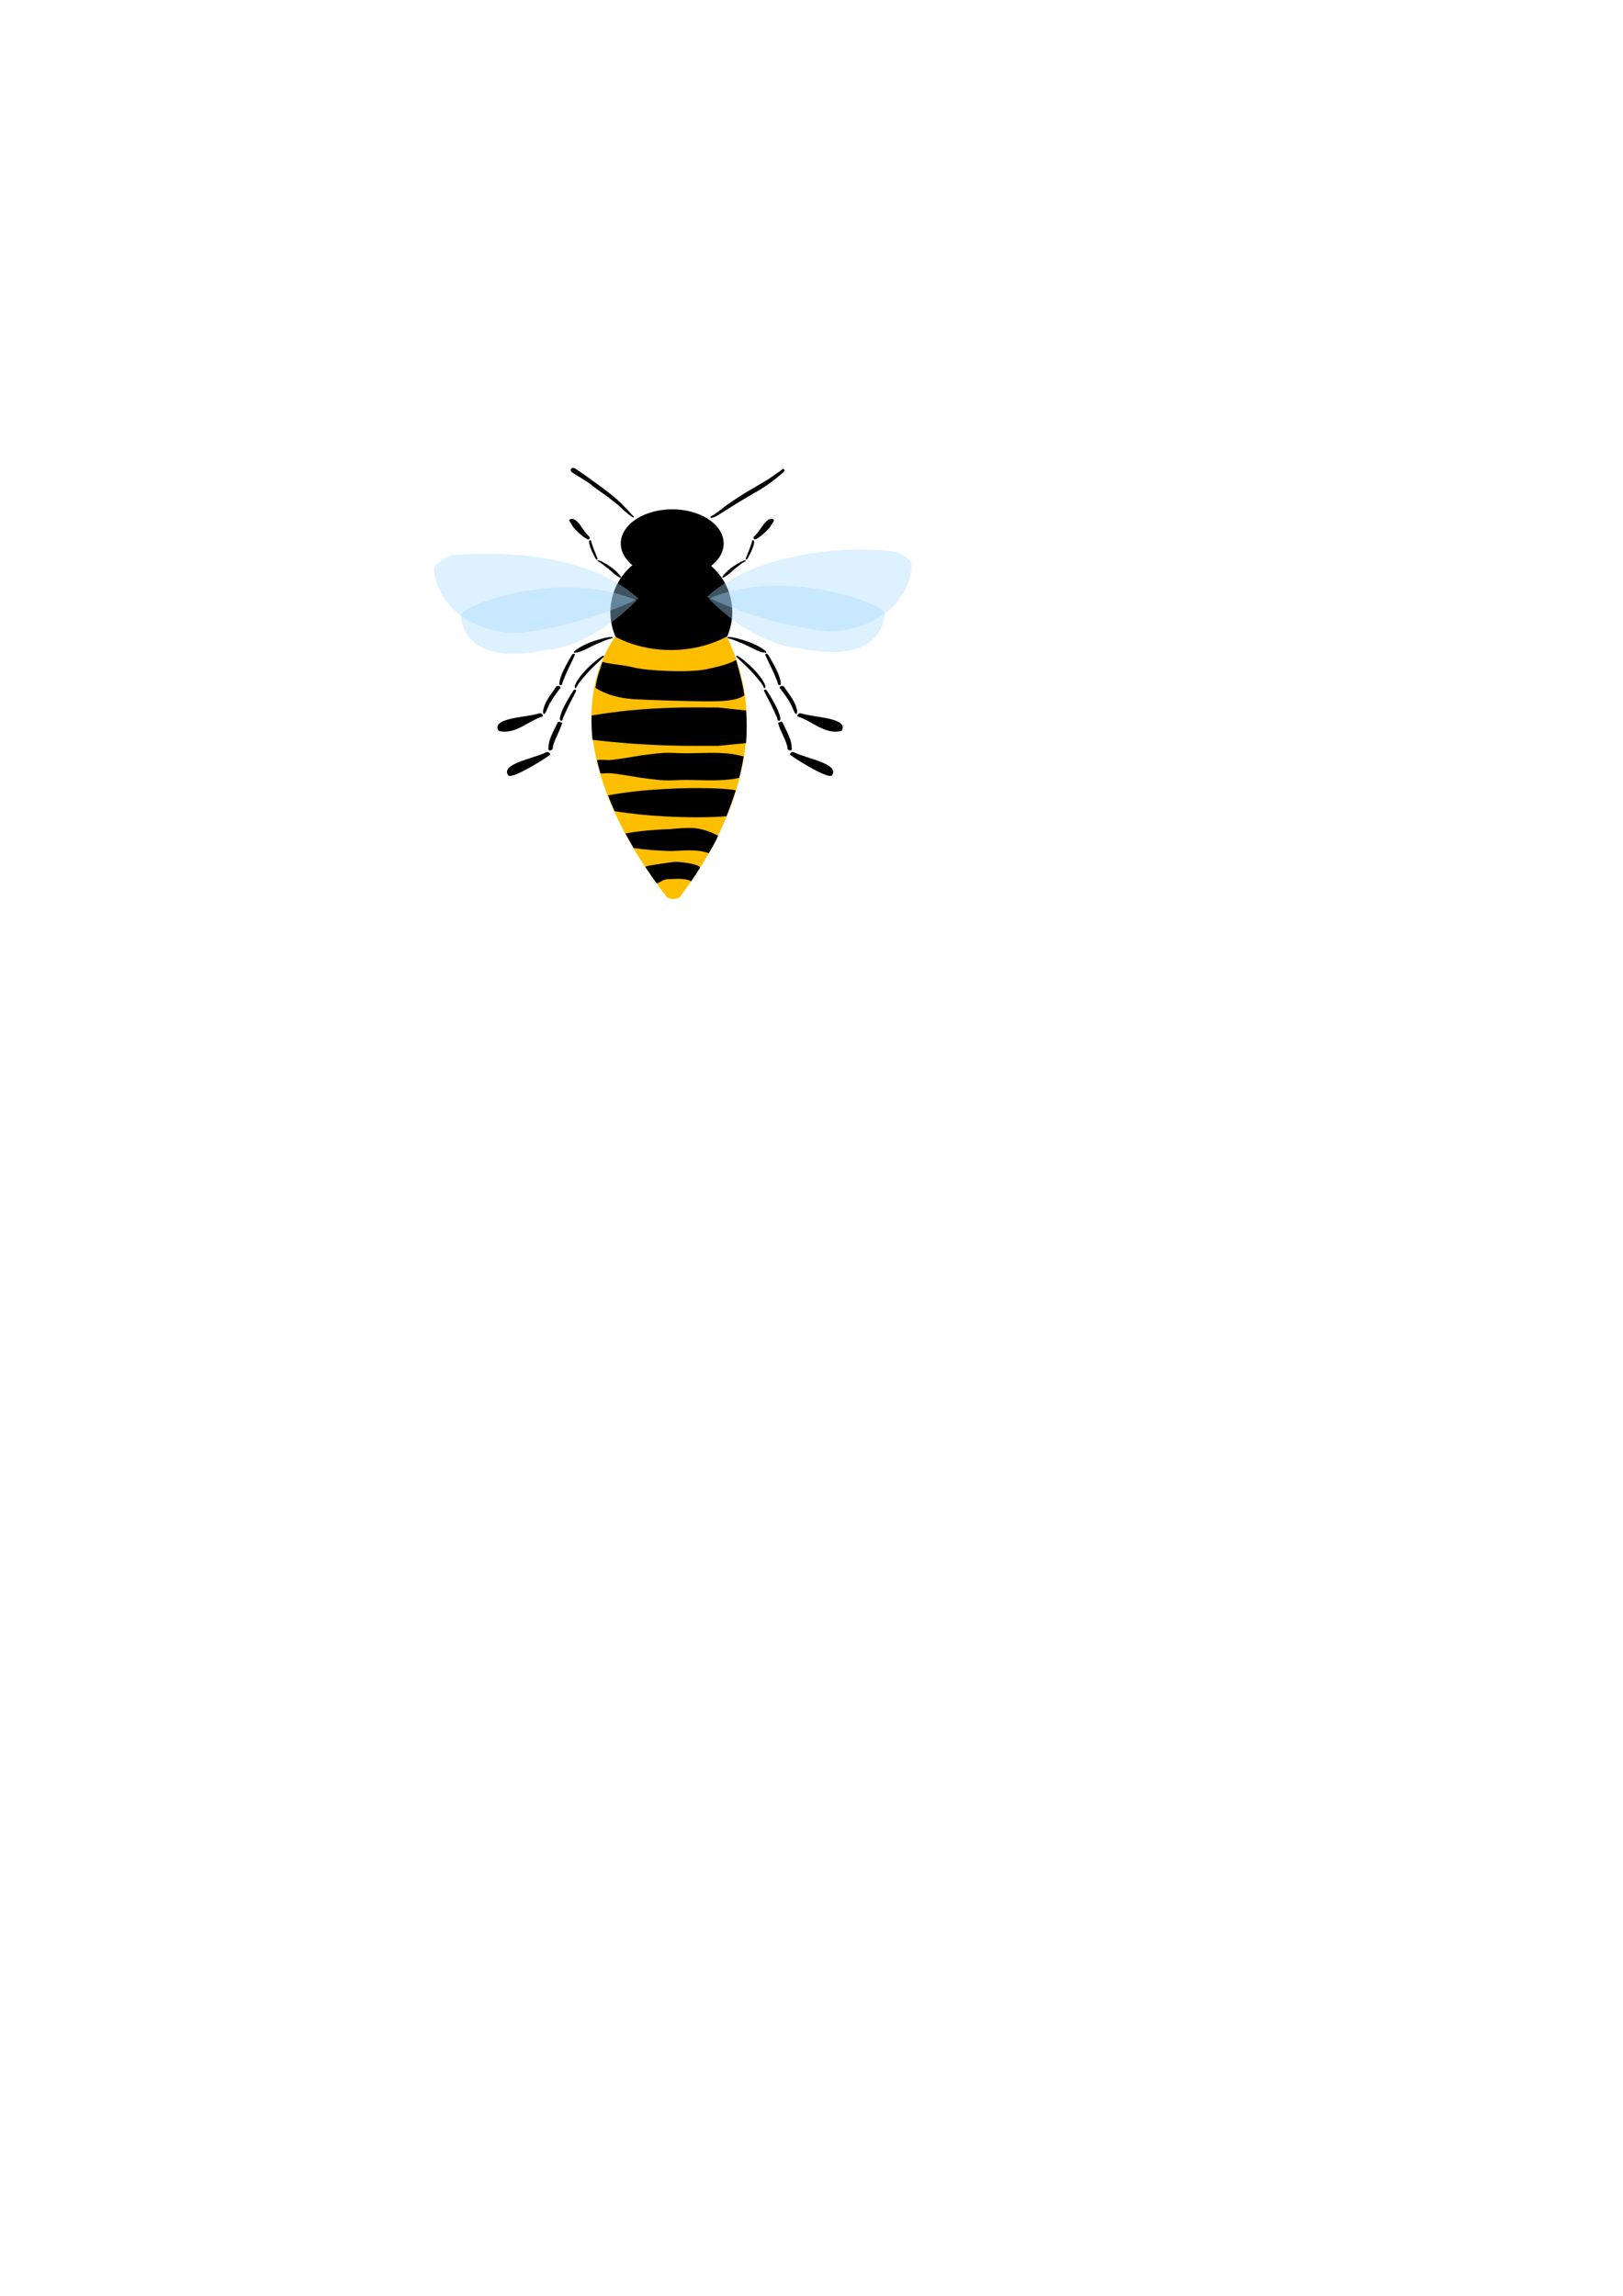 <?xml version="1.0" encoding="UTF-8" standalone="no"?>
<!-- Created with Inkscape (http://www.inkscape.org/) -->

<svg
   xmlns:dc="http://purl.org/dc/elements/1.1/"
   xmlns:cc="http://creativecommons.org/ns#"
   xmlns:rdf="http://www.w3.org/1999/02/22-rdf-syntax-ns#"
   xmlns:svg="http://www.w3.org/2000/svg"
   xmlns="http://www.w3.org/2000/svg"
   xmlns:sodipodi="http://sodipodi.sourceforge.net/DTD/sodipodi-0.dtd"
   xmlns:inkscape="http://www.inkscape.org/namespaces/inkscape"
   width="210mm"
   height="297mm"
   id="svg2"
   version="1.1"
   inkscape:version="0.48+devel r10191"
   sodipodi:docname="bee1.svg"
   inkscape:export-filename="/Users/tomk32/Arbeit/Eigenes/Bee Pilot/graphics/bee1-small.png"
   inkscape:export-xdpi="46.259998"
   inkscape:export-ydpi="46.259998">
  <defs
     id="defs4">
    <filter
       inkscape:collect="always"
       id="filter973">
      <feGaussianBlur
         inkscape:collect="always"
         stdDeviation="0.24"
         id="feGaussianBlur975" />
    </filter>
    <filter
       inkscape:collect="always"
       id="filter977">
      <feGaussianBlur
         inkscape:collect="always"
         stdDeviation="0.229"
         id="feGaussianBlur979" />
    </filter>
    <filter
       inkscape:collect="always"
       id="filter985">
      <feGaussianBlur
         inkscape:collect="always"
         stdDeviation="0.216"
         id="feGaussianBlur987" />
    </filter>
    <filter
       inkscape:collect="always"
       id="filter989">
      <feGaussianBlur
         inkscape:collect="always"
         stdDeviation="0.195"
         id="feGaussianBlur991" />
    </filter>
    <filter
       inkscape:collect="always"
       id="filter993">
      <feGaussianBlur
         inkscape:collect="always"
         stdDeviation="0.146"
         id="feGaussianBlur995" />
    </filter>
    <filter
       inkscape:collect="always"
       id="filter997">
      <feGaussianBlur
         inkscape:collect="always"
         stdDeviation="0.099"
         id="feGaussianBlur999" />
    </filter>
  </defs>
  <sodipodi:namedview
     id="base"
     pagecolor="#ffffff"
     bordercolor="#666666"
     borderopacity="1.0"
     inkscape:pageopacity="0.0"
     inkscape:pageshadow="2"
     inkscape:zoom="0.98994949"
     inkscape:cx="286.14976"
     inkscape:cy="774.92918"
     inkscape:document-units="px"
     inkscape:current-layer="layer1"
     showgrid="false"
     inkscape:window-width="1041"
     inkscape:window-height="709"
     inkscape:window-x="0"
     inkscape:window-y="0"
     inkscape:window-maximized="0"
     showguides="true"
     inkscape:guide-bbox="true">
    <sodipodi:guide
       orientation="1,0"
       position="328.805,629.325"
       id="guide1001" />
    <sodipodi:guide
       orientation="0,1"
       position="362.5,759.643"
       id="guide1033" />
    <sodipodi:guide
       orientation="0,1"
       position="328.805,823.571"
       id="guide1146" />
  </sodipodi:namedview>
  <g
     inkscape:label="Ebene 1"
     inkscape:groupmode="layer"
     id="layer1">
    <path
       sodipodi:type="arc"
       style="fill:#000000;fill-opacity:1;stroke:none"
       id="path3071"
       sodipodi:cx="338.90619"
       sodipodi:cy="297.27316"
       sodipodi:rx="29.7995"
       sodipodi:ry="29.7995"
       d="m 368.706,297.273 a 29.799,29.799 0 1 1 -59.599,0 29.799,29.799 0 1 1 59.599,0 z"
       transform="translate(-10.607,2.02)" />
    <path
       sodipodi:nodetypes="ccccc"
       inkscape:connector-curvature="0"
       id="path958"
       d="m 300.762,311.26 c -32.451,49.205 12.691,111.277 25.39,127.36 1.091,1.197 4.996,1.396 6.372,-0.128 11.792,-15.298 50.574,-71.106 22.88,-127.232 -16.401,8.683 -37.963,8.831 -54.642,0 z"
       style="fill:#fdbe00;fill-opacity:1;stroke:none" />
    <path
       style="fill:#000000;fill-opacity:1;stroke:none;filter:url(#filter993)"
       d="m 336.594,413.281 c -2.494,0.036 -5.268,0.221 -8.406,0.594 -7.491,0.256 -14.966,0.925 -22.312,2.344 1.315,2.702 2.668,5.297 4,7.781 6.051,0.938 12.178,1.415 18.312,1.625 5.977,-0.217 12.107,-1.229 18.464,1.121 1.294,-2.622 3.357,-6.021 4.527,-9.353 -3.093,-1.529 -7.342,-4.217 -14.585,-4.112 z"
       id="path3857"
       inkscape:connector-curvature="0"
       sodipodi:nodetypes="sccccccs"
       transform="matrix(1,0,0,0.917,0,25.84)" />
    <path
       style="fill:#000000;fill-opacity:1;stroke:none;filter:url(#filter977)"
       d="m 345.812,327.161 c -9.217,1.94 -29.683,0.785 -35.625,-0.754 -5.302,-1.374 -10.377,-1.344 -15.589,-2.786 -1.206,4.005 -2.792,7.705 -3.371,12.661 5.168,3.57 12.672,5.212 18.96,5.594 7.455,0.453 31.833,1.187 39.094,1.031 5.029,-0.108 11.116,-0.398 14.705,-2.902 -0.636,-5.245 -2.556,-11.979 -4.018,-17.304 -4.596,2.505 -9.57,3.363 -14.156,4.46 z"
       id="path3872"
       inkscape:connector-curvature="0"
       sodipodi:nodetypes="csccssccc" />
    <path
       style="fill:#000000;fill-opacity:1;stroke:none;filter:url(#filter989)"
       d="m 337.438,392.031 c -4.232,0.059 -8.463,0.251 -12.688,0.5 -9.208,0.543 -18.368,1.555 -27.406,3.375 1.013,2.868 2.064,5.667 3.188,8.406 8.004,1.44 16.095,2.302 24.219,2.781 5.633,0.332 11.295,0.536 16.938,0.5 4.523,-0.029 9.057,-0.158 13.562,-0.562 1.658,-4.408 3.211,-9.027 4.562,-13.844 -0.99,-0.183 -1.968,-0.363 -2.969,-0.469 -5.028,-0.531 -10.1,-0.656 -15.156,-0.688 -1.411,-0.009 -2.839,-0.02 -4.25,0 z"
       id="path3855"
       inkscape:connector-curvature="0"
       transform="matrix(1,0,0,0.917,0,25.84)" />
    <path
       style="fill:#000000;fill-opacity:1;stroke:none;filter:url(#filter973)"
       d="m 339.594,345.969 c -3.893,-0.01 -7.798,0.033 -11.688,0.188 -14.795,0.59 -24.979,1.651 -38.594,4.062 -0.122,4.287 0.029,8.561 0.438,12.812 12.711,1.68 25.495,2.625 38.312,3.031 7.725,0.245 15.459,0.111 23.188,0.156 2.25,-0.238 7.939,-0.829 13.594,-1.438 0.399,-5.613 0.445,-11.367 0.031,-17.188 -5.454,-0.643 -10.937,-1.282 -13.625,-1.594 -3.893,0.023 -7.763,-0.021 -11.656,-0.031 z"
       id="path3874"
       inkscape:connector-curvature="0"
       transform="matrix(1,0,0,0.927,0,25.19)" />
    <path
       style="fill-opacity:1;stroke:none;opacity:1;stroke-opacity:1;stroke-width:1;stroke-miterlimit:4;stroke-dasharray:none;fill:#000000;stroke-linejoin:round;stroke-linecap:round"
       id="path3880" />
    <path
       style="fill:#000000;fill-opacity:1;stroke:none;filter:url(#filter997)"
       d="m 329.281,431.438 c -1.29,0.142 -10.176,1.535 -12.125,2.031 -0.55,0.14 -1.093,0.331 -1.625,0.531 1.177,1.959 4.397,7 5.491,8.714 1.116,0.209 3.027,-1.913 5.04,-2.085 2.227,0.069 8.225,-1.024 11.969,1.058 1.325,-2.12 2.744,-4.468 4.21,-7.037 1.072,-1.65 -9.007,-3.643 -12.96,-3.213 z"
       id="path881"
       inkscape:connector-curvature="0"
       sodipodi:nodetypes="cscccccc"
       transform="matrix(1,0,0,0.917,0,25.84)" />
    <path
       style="fill:#000000;fill-opacity:1;stroke:none;filter:url(#filter985)"
       d="m 327.219,373.219 c -0.898,-0.009 -1.79,0.015 -2.688,0.062 -3.72,0.196 -7.396,0.898 -11.094,1.344 -2.192,0.388 -11.939,2.22 -15.031,2.438 -1.574,0.111 -3.174,-0.203 -4.75,-0.125 -0.574,0.028 -1.149,0.099 -1.719,0.156 0.515,2.397 1.086,4.776 1.719,7.125 7.2e-4,0.003 0.03,-0.003 0.031,0 1.566,0.073 3.155,-0.235 4.719,-0.125 3.092,0.217 12.839,2.05 15.031,2.438 3.698,0.446 7.374,1.148 11.094,1.344 3.589,0.189 7.187,-0.191 10.781,-0.188 7.493,0.007 14.039,0.598 21.5,-0.25 1.585,-0.18 3.134,-0.53 4.688,-0.906 0.868,-3.714 1.603,-7.521 2.188,-11.406 -2.286,-0.501 -4.551,-1.174 -6.875,-1.438 -7.461,-0.848 -14.007,-0.226 -21.5,-0.219 -2.696,0.002 -5.399,-0.224 -8.094,-0.25 z"
       id="path889"
       inkscape:connector-curvature="0"
       transform="matrix(1,0,0,0.917,0,25.84)" />
    <path
       style="fill:#a6dcff;fill-opacity:0.38;stroke:none"
       d="m 312.249,292.648 c -25.176,12.47 -59.899,18.297 -64.059,16.711 -23.447,-2.717 -34.758,-17.317 -35.903,-30.549 -0.248,-2.861 4.266,-5.301 8.877,-7.543 5.503,0.142 60.529,-6.015 91.085,21.381 z"
       id="path1003"
       inkscape:connector-curvature="0"
       sodipodi:nodetypes="ccscc" />
    <path
       sodipodi:nodetypes="cccc"
       inkscape:connector-curvature="0"
       id="path1005"
       d="m 311.394,293.563 c -19.777,19.955 -38.952,24.22 -43.402,24.067 -28.048,6.114 -41.595,-2.001 -42.699,-17.078 0.6,-4.208 48.317,-23.005 86.101,-6.989 z"
       style="fill:#a6dcff;fill-opacity:0.38;stroke:none" />
    <path
       transform="matrix(0.844,0,0,0.561,42.701,98.98)"
       d="m 368.706,297.273 a 29.799,29.799 0 1 1 -59.599,0 29.799,29.799 0 1 1 59.599,0 z"
       sodipodi:ry="29.7995"
       sodipodi:rx="29.7995"
       sodipodi:cy="297.27316"
       sodipodi:cx="338.90619"
       id="path1007"
       style="fill:#000000;fill-opacity:1;stroke:none"
       sodipodi:type="arc" />
    <path
       sodipodi:nodetypes="ccscc"
       inkscape:connector-curvature="0"
       id="path1029"
       d="m 345.702,291.804 c 25.176,12.47 59.899,18.297 64.059,16.711 24.651,-2.857 35.887,-18.847 35.999,-32.575 0.018,-2.153 -3.453,-4.25 -7.188,-5.874 -5.145,-2 -62.315,-5.658 -92.871,21.738 z"
       style="fill:#a6dcff;fill-opacity:0.38;stroke:none" />
    <path
       style="fill:#a6dcff;fill-opacity:0.38;stroke:none"
       d="m 346.557,292.719 c 19.777,19.955 38.952,24.22 43.402,24.067 28.048,6.114 41.595,-2.001 42.699,-17.078 -0.6,-4.208 -48.317,-23.005 -86.101,-6.989 z"
       id="path1031"
       inkscape:connector-curvature="0"
       sodipodi:nodetypes="cccc" />
    <path
       style="fill:#000000;fill-opacity:1;stroke:none"
       id="path1059"
       d="m 295.298,321.187 c -0.329,0.294 -0.665,0.58 -0.988,0.881 -2.431,2.264 -4.842,4.573 -7.085,7.025 -1.655,1.809 -2.518,2.914 -3.998,4.735 -0.609,0.945 -0.985,1.335 -1.296,2.3 -0.341,0.473 -0.824,0.377 -0.872,-0.265 0.149,-1.27 0.471,-1.545 1.119,-2.815 0.511,-0.75 0.979,-1.531 1.533,-2.25 1.685,-2.186 3.132,-3.692 5.159,-5.581 1.816,-1.692 3.745,-3.306 5.893,-4.566 0.639,-0.149 0.614,0.176 0.537,0.537 z"
       inkscape:connector-curvature="0"
       sodipodi:nodetypes="ccsccccssccc" />
    <path
       style="fill:#000000;fill-opacity:1;stroke:none"
       id="path1061"
       d="m 281.807,337.709 c -0.788,1.675 -1.644,3.318 -2.496,4.962 -0.444,0.857 -0.91,1.702 -1.336,2.568 -0.54,1.099 -1.62,3.506 -2.18,4.745 -0.626,1.439 -0.46,0.763 -0.627,1.99 -0.462,0.515 -0.923,0.653 -1.385,-0.075 l 0,0 c 0.081,-1.476 -0.027,-0.691 0.389,-2.346 0.257,-0.72 0.472,-1.457 0.771,-2.161 0.82,-1.928 1.706,-3.503 2.74,-5.315 0.935,-1.638 1.908,-3.258 3.002,-4.795 0.538,-0.186 0.995,-0.212 1.121,0.427 z"
       inkscape:connector-curvature="0"
       sodipodi:nodetypes="csscccccssccc" />
    <path
       style="fill:#000000;fill-opacity:1;stroke:none"
       d="m 274.931,353.422 c -1.173,4.229 -3.55,7.566 -4.622,11.828 0.486,1.759 -2.69,2.567 -2.077,0.34 0.046,-4.332 2.545,-8.036 4.234,-11.86 0.503,-1.521 1.309,-0.572 2.465,-0.308 z"
       id="path1063"
       inkscape:connector-curvature="0"
       sodipodi:nodetypes="ccccc" />
    <path
       style="fill:#000000;fill-opacity:1;stroke:none"
       d="m 269.107,369.003 c -6.269,4.464 -19.589,12.212 -20.618,10.009 -3.847,-5.64 13.098,-8.268 18.505,-11.148 1.607,-0.714 2.112,1.139 2.112,1.139 z"
       id="path1065"
       inkscape:connector-curvature="0"
       sodipodi:nodetypes="cccc" />
    <path
       style="fill:#000000;fill-opacity:1;stroke:none"
       d="m 299.454,312.073 c -2.613,0.486 -4.986,1.761 -7.457,2.687 -3.64,1.527 -7.557,4.227 -11,4.394 -1.22,-0.296 1.006,-1.497 1.45,-1.91 3.871,-2.608 8.381,-4.08 12.867,-5.232 1.367,-0.253 2.81,-0.702 4.183,-0.514 0.206,0.141 0.171,0.468 -0.042,0.575 z"
       id="path1085"
       inkscape:connector-curvature="0"
       sodipodi:nodetypes="ccccccc" />
    <path
       style="fill:#000000;fill-opacity:1;stroke:none"
       d="m 281.182,320.136 c -1.656,3.789 -3.676,7.411 -5.188,11.264 -0.367,0.99 -0.91,2.098 -1.053,2.977 -0.113,0.926 -1.538,0.741 -1.402,-0.184 0.066,-1.642 0.694,-3.203 1.258,-4.728 1.262,-2.927 2.802,-5.729 4.439,-8.462 0.401,-0.579 0.826,-1.776 1.732,-1.271 0.126,0.095 0.199,0.249 0.214,0.404 z"
       id="path1087"
       inkscape:connector-curvature="0"
       sodipodi:nodetypes="cccccccc" />
    <path
       style="fill:#000000;fill-opacity:1;stroke:none"
       d="m 274.159,336.25 c -0.676,0.911 -4.746,5.968 -6.279,9.763 -1.377,3.411 -2.08,4.03 -2.353,1.925 0.122,-0.997 0.445,-1.97 0.747,-2.928 1.27,-3.433 3.765,-6.187 5.673,-9.259 0.712,-0.772 2.28,-0.169 2.212,0.498 z"
       id="path1089"
       inkscape:connector-curvature="0"
       sodipodi:nodetypes="cscccc" />
    <path
       style="fill:#000000;fill-opacity:1;stroke:none"
       d="m 265.51,350.248 c -7.336,2.227 -13.166,8.901 -21.287,7.238 -1.192,-0.573 -1.213,-2.416 -0.402,-3.326 1.406,-1.543 3.542,-2.036 5.475,-2.591 4.44,-1.098 9.036,-1.396 13.468,-2.52 0.88,-0.381 2.156,-0.569 2.571,0.561 0.094,0.201 0.154,0.418 0.175,0.639 z"
       id="path1091"
       inkscape:connector-curvature="0"
       sodipodi:nodetypes="ccccccc" />
    <path
       style="fill:#000000;fill-opacity:1;stroke:none"
       id="path1142"
       d="m 347.5,252.498 c 1.591,-0.736 1.106,-0.451 3.225,-1.993 5.097,-3.71 2.401,-2.093 8.338,-6.066 4.619,-3.091 6.594,-4.163 11.42,-7.014 5.025,-2.971 4.029,-2.25 8.375,-5.263 0.934,-0.648 1.837,-1.339 2.775,-1.981 1.378,-0.944 0.882,-1.016 1.613,-0.832 0,0 0.517,0.544 0.517,0.544 l 0,0 c -0.006,0.088 0.037,0.195 -0.018,0.264 -1.002,1.253 -2.712,2.525 -3.853,3.431 -4.223,3.351 -3.315,2.587 -8.233,5.853 -5.175,2.981 -6.41,3.641 -11.437,6.736 -1.641,1.01 -3.26,2.057 -4.891,3.084 -1.304,0.82 -2.574,1.697 -3.914,2.457 -2.247,1.274 -2.072,1.141 -3.918,1.578 0,0 0,-0.799 0,-0.799 z"
       inkscape:connector-curvature="0" />
    <path
       style="fill:#000000;fill-opacity:1;stroke:none"
       id="path1144"
       d="m 309.692,253.098 c -0.573,-0.387 -1.173,-0.735 -1.718,-1.161 -5.266,-4.11 -1.574,-1.61 -7.366,-6.349 -4.285,-3.506 -6.273,-4.578 -10.885,-8.013 -2.064,-2.162 -9.339,-5.866 -10.25,-6.869 -1.113,-1.227 0.327,-2.57 1.799,-1.642 2.631,1.657 12.875,9.03 15.706,11.278 1.63,1.294 3.284,2.561 4.842,3.94 2.901,2.566 4.226,4.184 6.776,6.909 0.431,0.461 0.875,0.91 1.312,1.365 l -0.218,0.544 z"
       inkscape:connector-curvature="0"
       sodipodi:nodetypes="csscsscssccc" />
    <g
       id="g1199"
       transform="matrix(-1,0,0,1,655.396,0)">
      <path
         style="fill:#000000;fill-opacity:1;stroke:none"
         id="path1201"
         d="m 295.298,321.187 c -0.329,0.294 -0.665,0.58 -0.988,0.881 -2.431,2.264 -4.842,4.573 -7.085,7.025 -1.655,1.809 -2.518,2.914 -3.998,4.735 -0.609,0.945 -0.985,1.335 -1.296,2.3 -0.341,0.473 -0.824,0.377 -0.872,-0.265 0.149,-1.27 0.471,-1.545 1.119,-2.815 0.511,-0.75 0.979,-1.531 1.533,-2.25 1.685,-2.186 3.132,-3.692 5.159,-5.581 1.816,-1.692 3.745,-3.306 5.893,-4.566 0.639,-0.149 0.614,0.176 0.537,0.537 z"
         inkscape:connector-curvature="0"
         sodipodi:nodetypes="ccsccccssccc" />
      <path
         style="fill:#000000;fill-opacity:1;stroke:none"
         id="path1203"
         d="m 281.807,337.709 c -0.788,1.675 -1.644,3.318 -2.496,4.962 -0.444,0.857 -0.91,1.702 -1.336,2.568 -0.54,1.099 -1.62,3.506 -2.18,4.745 -0.626,1.439 -0.46,0.763 -0.627,1.99 -0.462,0.515 -0.923,0.653 -1.385,-0.075 l 0,0 c 0.081,-1.476 -0.027,-0.691 0.389,-2.346 0.257,-0.72 0.472,-1.457 0.771,-2.161 0.82,-1.928 1.706,-3.503 2.74,-5.315 0.935,-1.638 1.908,-3.258 3.002,-4.795 0.538,-0.186 0.995,-0.212 1.121,0.427 z"
         inkscape:connector-curvature="0"
         sodipodi:nodetypes="csscccccssccc" />
      <path
         style="fill:#000000;fill-opacity:1;stroke:none"
         d="m 274.931,353.422 c -1.173,4.229 -3.55,7.566 -4.622,11.828 0.486,1.759 -2.69,2.567 -2.077,0.34 0.046,-4.332 2.545,-8.036 4.234,-11.86 0.503,-1.521 1.309,-0.572 2.465,-0.308 z"
         id="path1205"
         inkscape:connector-curvature="0"
         sodipodi:nodetypes="ccccc" />
      <path
         style="fill:#000000;fill-opacity:1;stroke:none"
         d="m 269.107,369.003 c -6.269,4.464 -19.589,12.212 -20.618,10.009 -3.847,-5.64 13.098,-8.268 18.505,-11.148 1.607,-0.714 2.112,1.139 2.112,1.139 z"
         id="path1207"
         inkscape:connector-curvature="0"
         sodipodi:nodetypes="cccc" />
      <path
         style="fill:#000000;fill-opacity:1;stroke:none"
         d="m 299.454,312.073 c -2.613,0.486 -4.986,1.761 -7.457,2.687 -3.64,1.527 -7.557,4.227 -11,4.394 -1.22,-0.296 1.006,-1.497 1.45,-1.91 3.871,-2.608 8.381,-4.08 12.867,-5.232 1.367,-0.253 2.81,-0.702 4.183,-0.514 0.206,0.141 0.171,0.468 -0.042,0.575 z"
         id="path1209"
         inkscape:connector-curvature="0"
         sodipodi:nodetypes="ccccccc" />
      <path
         style="fill:#000000;fill-opacity:1;stroke:none"
         d="m 281.182,320.136 c -1.656,3.789 -3.676,7.411 -5.188,11.264 -0.367,0.99 -0.91,2.098 -1.053,2.977 -0.113,0.926 -1.538,0.741 -1.402,-0.184 0.066,-1.642 0.694,-3.203 1.258,-4.728 1.262,-2.927 2.802,-5.729 4.439,-8.462 0.401,-0.579 0.826,-1.776 1.732,-1.271 0.126,0.095 0.199,0.249 0.214,0.404 z"
         id="path1211"
         inkscape:connector-curvature="0"
         sodipodi:nodetypes="cccccccc" />
      <path
         style="fill:#000000;fill-opacity:1;stroke:none"
         d="m 274.159,336.25 c -0.676,0.911 -4.746,5.968 -6.279,9.763 -1.377,3.411 -2.08,4.03 -2.353,1.925 0.122,-0.997 0.445,-1.97 0.747,-2.928 1.27,-3.433 3.765,-6.187 5.673,-9.259 0.712,-0.772 2.28,-0.169 2.212,0.498 z"
         id="path1213"
         inkscape:connector-curvature="0"
         sodipodi:nodetypes="cscccc" />
      <path
         style="fill:#000000;fill-opacity:1;stroke:none"
         d="m 265.51,350.248 c -7.336,2.227 -13.166,8.901 -21.287,7.238 -1.192,-0.573 -1.213,-2.416 -0.402,-3.326 1.406,-1.543 3.542,-2.036 5.475,-2.591 4.44,-1.098 9.036,-1.396 13.468,-2.52 0.88,-0.381 2.156,-0.569 2.571,0.561 0.094,0.201 0.154,0.418 0.175,0.639 z"
         id="path1215"
         inkscape:connector-curvature="0"
         sodipodi:nodetypes="ccccccc" />
    </g>
    <g
       id="g1258">
      <path
         inkscape:transform-center-y="2.1491871"
         inkscape:transform-center-x="-0.16997983"
         style="fill:#000000;fill-opacity:1;stroke:none"
         d="m 292.305,274.407 c 1.586,0.709 3.02,2.052 4.516,3.114 2.203,1.701 4.567,4.417 6.659,4.954 0.744,-0.107 -0.601,-1.372 -0.868,-1.769 -2.336,-2.634 -5.068,-4.389 -7.789,-5.872 -0.83,-0.37 -1.704,-0.913 -2.54,-0.914 -0.126,0.094 -0.107,0.373 0.022,0.487 z"
         id="path1250"
         inkscape:connector-curvature="0"
         sodipodi:nodetypes="ccccccc" />
      <path
         inkscape:transform-center-y="-2.6785714"
         inkscape:transform-center-x="-0.17857143"
         style="fill:#000000;fill-opacity:1;stroke:none"
         d="m 292.3,273.335 c -0.84,-2.321 -1.955,-4.588 -2.687,-6.929 -0.173,-0.599 -0.461,-1.284 -0.484,-1.795 0.002,-0.535 -1.028,-0.591 -1.014,-0.054 -0.1,0.932 0.208,1.882 0.474,2.805 0.637,1.791 1.483,3.542 2.403,5.266 0.234,0.371 0.429,1.093 1.119,0.911 0.098,-0.039 0.164,-0.118 0.188,-0.203 z"
         id="path1252"
         inkscape:connector-curvature="0"
         sodipodi:nodetypes="cccccccc" />
      <path
         style="fill:#000000;fill-opacity:1;stroke:none"
         d="m 288.367,262.547 c -3.391,-2.624 -6.085,-10.491 -9.839,-8.531 -0.551,0.676 1.404,2.669 1.779,3.742 2.607,3.011 7.699,7.368 7.98,5.542 0.043,-0.237 0.071,-0.493 0.081,-0.754 z"
         id="path1256"
         inkscape:connector-curvature="0"
         sodipodi:nodetypes="cccccc" />
    </g>
    <g
       id="g1263"
       transform="matrix(-1,0,0,1,656.884,0)">
      <path
         sodipodi:nodetypes="ccccccc"
         inkscape:connector-curvature="0"
         id="path1265"
         d="m 292.305,274.407 c 1.586,0.709 3.02,2.052 4.516,3.114 2.203,1.701 4.567,4.417 6.659,4.954 0.744,-0.107 -0.601,-1.372 -0.868,-1.769 -2.336,-2.634 -5.068,-4.389 -7.789,-5.872 -0.83,-0.37 -1.704,-0.913 -2.54,-0.914 -0.126,0.094 -0.107,0.373 0.022,0.487 z"
         style="fill:#000000;fill-opacity:1;stroke:none"
         inkscape:transform-center-x="-0.16997983"
         inkscape:transform-center-y="2.1491871" />
      <path
         sodipodi:nodetypes="cccccccc"
         inkscape:connector-curvature="0"
         id="path1267"
         d="m 292.3,273.335 c -0.84,-2.321 -1.955,-4.588 -2.687,-6.929 -0.173,-0.599 -0.461,-1.284 -0.484,-1.795 0.002,-0.535 -1.028,-0.591 -1.014,-0.054 -0.1,0.932 0.208,1.882 0.474,2.805 0.637,1.791 1.483,3.542 2.403,5.266 0.234,0.371 0.429,1.093 1.119,0.911 0.098,-0.039 0.164,-0.118 0.188,-0.203 z"
         style="fill:#000000;fill-opacity:1;stroke:none"
         inkscape:transform-center-x="-0.17857143"
         inkscape:transform-center-y="-2.6785714" />
      <path
         sodipodi:nodetypes="cccccc"
         inkscape:connector-curvature="0"
         id="path1269"
         d="m 288.367,262.547 c -3.391,-2.624 -6.085,-10.491 -9.839,-8.531 -0.551,0.676 1.404,2.669 1.779,3.742 2.607,3.011 7.699,7.368 7.98,5.542 0.043,-0.237 0.071,-0.493 0.081,-0.754 z"
         style="fill:#000000;fill-opacity:1;stroke:none" />
    </g>
  </g>
</svg>
